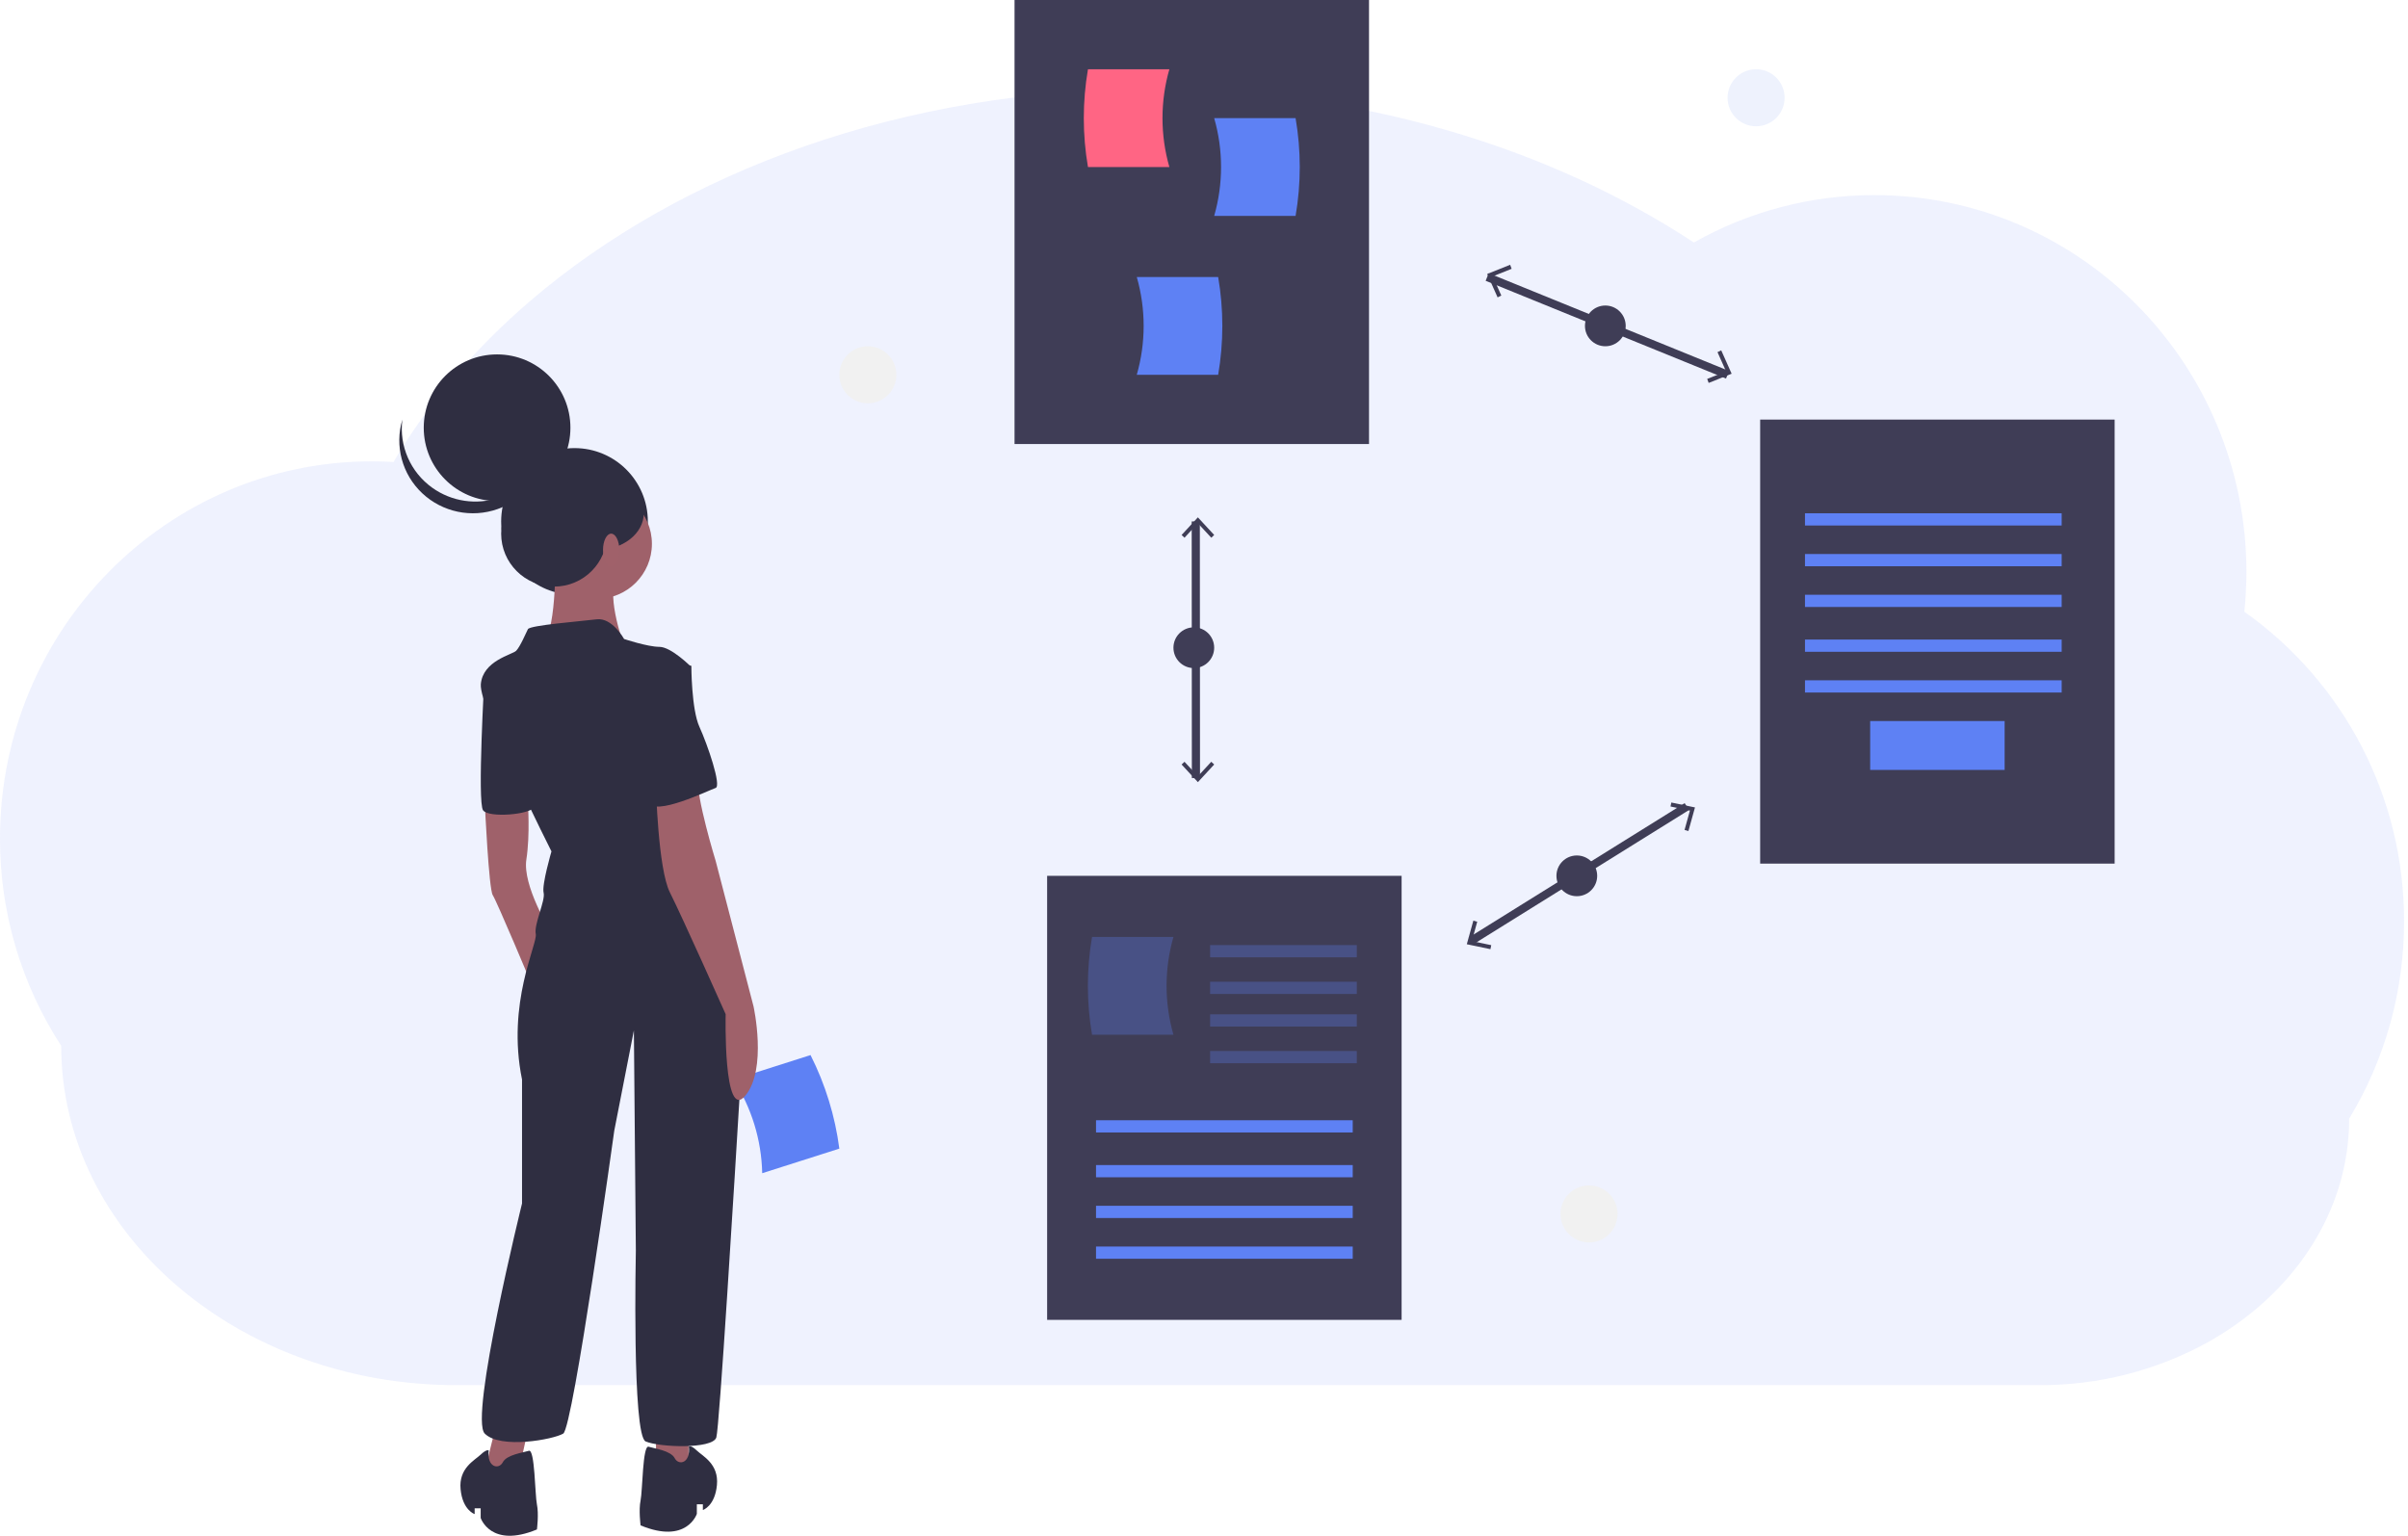 <svg width="591" height="377" viewBox="0 0 591 377" fill="none" xmlns="http://www.w3.org/2000/svg">
<path opacity="0.1" d="M590.029 226.2C590.061 243.269 585.4 260.019 576.557 274.619C576.557 292.475 568.233 308.66 554.73 320.455C551.35 323.403 547.711 326.041 543.858 328.336C543.703 328.434 543.543 328.527 543.383 328.62C543.095 328.79 542.806 328.96 542.512 329.135L542.238 329.295C529.453 336.416 515.045 340.112 500.41 340.023H112.007C108.913 340.023 105.846 339.899 102.806 339.652C92.004 338.801 81.39 336.343 71.314 332.359C69.347 331.582 67.418 330.746 65.527 329.852C64.626 329.429 63.734 328.994 62.85 328.547C62.299 328.269 61.747 327.98 61.2 327.691C54.846 324.343 48.885 320.297 43.427 315.628C25.891 300.552 15.019 279.725 15.019 256.723C5.182 241.575 -0.036 223.894 4.23427e-06 205.833C4.23427e-06 154.7 40.869 113.249 91.289 113.249C92.837 113.249 94.384 113.295 95.931 113.378C96.153 113.378 96.37 113.378 96.591 113.409C105.091 98.921 116.453 85.609 130.116 73.891C167.374 41.966 221.828 21.841 282.487 21.841C333.454 21.841 380.042 36.05 415.728 59.527C429.25 51.883 444.524 47.876 460.057 47.897C510.468 47.897 551.347 89.348 551.347 140.481C551.339 143.716 551.167 146.949 550.831 150.167C575.491 167.623 590.113 195.987 590.029 226.2Z" fill="#5E81F4"/>
<path d="M431 31C434.866 31 438 27.866 438 24C438 20.134 434.866 17 431 17C427.134 17 424 20.134 424 24C424 27.866 427.134 31 431 31Z" fill="#EEF2FD"/>
<path d="M390 305C393.866 305 397 301.866 397 298C397 294.134 393.866 291 390 291C386.134 291 383 294.134 383 298C383 301.866 386.134 305 390 305Z" fill="#F1F1F1"/>
<path d="M213 99C216.866 99 220 95.866 220 92C220 88.134 216.866 85 213 85C209.134 85 206 88.134 206 92C206 95.866 209.134 99 213 99Z" fill="#F1F1F1"/>
<path d="M187.07 288L206 281.966C204.952 273.955 202.561 266.187 198.93 259L180 265.034C184.442 271.856 186.894 279.819 187.07 288Z" fill="#5E81F4"/>
<path d="M141 146C150.941 146 159 137.941 159 128C159 118.059 150.941 110 141 110C131.059 110 123 118.059 123 128C123 137.941 131.059 146 141 146Z" fill="#2F2E41"/>
<path d="M121.5 350.882L118 365H126.5L130 349L121.5 350.882Z" fill="#9F616A"/>
<path d="M161 350V363.067L169 364V350H161Z" fill="#9F616A"/>
<path d="M119 197.482C119 197.482 119.97 218.29 120.939 219.741C121.909 221.193 130.636 242 130.636 242L135 228.451C135 228.451 128.212 217.322 129.182 211.031C130.152 204.741 129.541 197 129.541 197L119 197.482Z" fill="#9F616A"/>
<path d="M146.5 147C153.956 147 160 140.956 160 133.5C160 126.044 153.956 120 146.5 120C139.044 120 133 126.044 133 133.5C133 140.956 139.044 147 146.5 147Z" fill="#9F616A"/>
<path d="M136.297 135C136.297 135 136.788 154.611 133.349 157.552C129.91 160.494 153 158.042 153 158.042C153 158.042 148.087 144.315 152.017 141.373C155.948 138.432 136.297 135 136.297 135Z" fill="#9F616A"/>
<path d="M153.168 156.859C153.168 156.859 150.279 151.548 146.426 152.031C142.573 152.514 130.05 153.479 129.569 154.445C129.087 155.411 127.642 158.79 126.679 159.756C125.716 160.722 118.491 162.17 118.01 167.964C117.528 173.758 135.348 209.003 135.348 209.003C135.348 209.003 132.94 217.211 133.422 219.142C133.903 221.074 131.014 226.868 131.495 229.282C131.977 231.696 124.271 246.18 128.124 265.01V295.427C128.124 295.427 115.12 348.054 118.973 351.917C122.826 355.779 135.83 353.365 138.238 351.917C140.646 350.469 150.76 277.563 150.76 277.563L155.577 252.94L156.058 307.015C156.058 307.015 155.095 352.4 158.466 353.848C161.838 355.297 174.842 355.779 175.805 352.883C176.556 350.623 180.237 290.508 181.821 264.157C182.37 255.062 181.656 245.934 179.7 237.035C177.696 227.92 174.786 217.212 171.47 212.866C165.209 204.658 161.356 178.586 161.356 178.586L169.544 163.619C169.544 163.619 164.728 158.79 161.838 158.79C158.948 158.79 153.168 156.859 153.168 156.859Z" fill="#2F2E41"/>
<path d="M121.493 164L118.923 165.741C118.923 165.741 117.107 196.981 118.569 198.921C120.031 200.861 130.193 199.915 130.959 198.205C131.725 196.496 121.493 164 121.493 164Z" fill="#2F2E41"/>
<path d="M161 193.066C161 193.066 161.489 213.305 164.42 219.088C167.351 224.87 178.1 248.965 178.1 248.965C178.1 248.965 177.476 275.484 182.917 268.97C188.359 262.457 184.939 247.037 184.939 247.037L175.657 211.378C175.657 211.378 170.771 195.475 171.26 190.656C171.748 185.838 161 193.066 161 193.066Z" fill="#9F616A"/>
<path d="M169.054 355.045C169.054 355.045 169.547 354.669 171.026 356.082C172.506 357.495 176.451 359.379 175.958 364.56C175.465 369.741 172.506 370.683 172.506 370.683V369.27H171.026V371.625C171.026 371.625 168.561 379.161 157.219 374.451C157.219 374.451 156.726 370.683 157.219 368.328C157.712 365.973 157.712 354.669 159.192 355.14C160.671 355.611 164.616 356.082 165.602 357.966C166.588 359.85 169.547 359.19 169.054 355.045Z" fill="#2F2E41"/>
<path d="M119.946 356.045C119.946 356.045 119.453 355.669 117.974 357.082C116.494 358.495 112.549 360.379 113.042 365.56C113.535 370.741 116.494 371.683 116.494 371.683V370.27H117.974V372.625C117.974 372.625 120.439 380.161 131.781 375.451C131.781 375.451 132.274 371.683 131.781 369.328C131.288 366.973 131.288 355.669 129.808 356.14C128.329 356.611 124.384 357.082 123.398 358.966C122.412 360.85 119.453 360.19 119.946 356.045Z" fill="#2F2E41"/>
<path d="M162.729 162L169.681 163.45C169.681 163.45 169.681 174.087 171.667 178.439C173.653 182.79 177.129 192.943 175.639 193.427C174.149 193.91 160.246 200.679 159.253 196.811C158.26 192.943 155.778 162 162.729 162Z" fill="#2F2E41"/>
<path d="M122 123C131.941 123 140 114.941 140 105C140 95.059 131.941 87 122 87C112.059 87 104 95.059 104 105C104 114.941 112.059 123 122 123Z" fill="#2F2E41"/>
<path d="M106.096 119.733C110.842 123.13 116.955 124.039 122.499 122.172C128.042 120.306 132.329 115.895 134 110.338C133.15 117.029 128.573 122.68 122.161 124.953C115.749 127.226 108.591 125.736 103.646 121.098C98.701 116.461 96.808 109.464 98.752 103C97.927 109.488 100.743 115.904 106.096 119.733Z" fill="#2F2E41"/>
<path d="M136 144C143.18 144 149 138.18 149 131C149 123.82 143.18 118 136 118C128.82 118 123 123.82 123 131C123 138.18 128.82 144 136 144Z" fill="#2F2E41"/>
<path d="M146.5 135C152.851 135 158 130.971 158 126C158 121.029 152.851 117 146.5 117C140.149 117 135 121.029 135 126C135 130.971 140.149 135 146.5 135Z" fill="#2F2E41"/>
<path d="M150 139C151.105 139 152 137.209 152 135C152 132.791 151.105 131 150 131C148.895 131 148 132.791 148 135C148 137.209 148.895 139 150 139Z" fill="#A0616A"/>
<path d="M365 68L424 92" stroke="#3F3D56" stroke-width="2"/>
<path d="M367.559 73L368.471 72.553L366.369 67.842L371 65.986L370.64 65L365 67.261L367.559 73Z" fill="#3F3D56"/>
<path d="M419.36 94L419 93.014L423.631 91.159L421.529 86.447L422.441 86L425 91.74L419.36 94Z" fill="#3F3D56"/>
<path d="M394 85C396.761 85 399 82.761 399 80C399 77.239 396.761 75 394 75C391.239 75 389 77.239 389 80C389 82.761 391.239 85 394 85Z" fill="#3F3D56"/>
<path d="M361 231L414 198" stroke="#3F3D56" stroke-width="2"/>
<path d="M365.801 233L366 232.018L361.237 231.027L362.557 226.272L361.607 226L360 231.792L365.801 233Z" fill="#3F3D56"/>
<path d="M414.392 204L413.442 203.728L414.763 198.974L410 197.982L410.199 197L416 198.209L414.392 204Z" fill="#3F3D56"/>
<path d="M387 220C389.761 220 392 217.761 392 215C392 212.239 389.761 210 387 210C384.239 210 382 212.239 382 215C382 217.761 384.239 220 387 220Z" fill="#3F3D56"/>
<path d="M293.48 128L293.52 191" stroke="#3F3D56" stroke-width="2"/>
<path d="M290 131.329L290.717 132L293.999 128.445L297.284 131.998L298 131.326L293.998 127L290 131.329Z" fill="#3F3D56"/>
<path d="M290 187.674L290.716 187.002L294 190.555L297.284 187L298 187.671L294.001 192L290 187.674Z" fill="#3F3D56"/>
<path d="M293 164C295.761 164 298 161.761 298 159C298 156.239 295.761 154 293 154C290.239 154 288 156.239 288 159C288 161.761 290.239 164 293 164Z" fill="#3F3D56"/>
<rect x="249" width="87" height="109" fill="#3F3D56"/>
<path d="M287 41H267.022C265.659 33.059 265.659 24.941 267.022 17H287C284.749 24.839 284.749 33.161 287 41Z" fill="#FF6584"/>
<path d="M298 53H317.978C319.341 45.059 319.341 36.941 317.978 29H298C300.251 36.839 300.251 45.161 298 53Z" fill="#5E81F4"/>
<path d="M279 92H298.978C300.341 84.059 300.341 75.941 298.978 68H279C281.251 75.839 281.251 84.161 279 92Z" fill="#5E81F4"/>
<rect x="432" y="103" width="87" height="109" fill="#3F3D56"/>
<rect x="443" y="126" width="63" height="3" fill="#5E81F4"/>
<rect x="443" y="136" width="63" height="3" fill="#5E81F4"/>
<rect x="443" y="146" width="63" height="3" fill="#5E81F4"/>
<rect x="443" y="157" width="63" height="3" fill="#5E81F4"/>
<rect x="443" y="167" width="63" height="3" fill="#5E81F4"/>
<rect x="459" y="177" width="33" height="12" fill="#5E81F4"/>
<rect x="257" y="215" width="87" height="109" fill="#3F3D56"/>
<rect x="269" y="275" width="63" height="3" fill="#5E81F4"/>
<rect x="269" y="286" width="63" height="3" fill="#5E81F4"/>
<rect x="269" y="296" width="63" height="3" fill="#5E81F4"/>
<rect x="269" y="306" width="63" height="3" fill="#5E81F4"/>
<path opacity="0.3" d="M288 254H268.022C266.659 246.059 266.659 237.941 268.022 230H288C285.749 237.839 285.749 246.161 288 254Z" fill="#5E81F4"/>
<rect opacity="0.3" x="297" y="232" width="36" height="3" fill="#5E81F4"/>
<rect opacity="0.3" x="297" y="241" width="36" height="3" fill="#5E81F4"/>
<rect opacity="0.3" x="297" y="249" width="36" height="3" fill="#5E81F4"/>
<rect opacity="0.3" x="297" y="258" width="36" height="3" fill="#5E81F4"/>
</svg>
